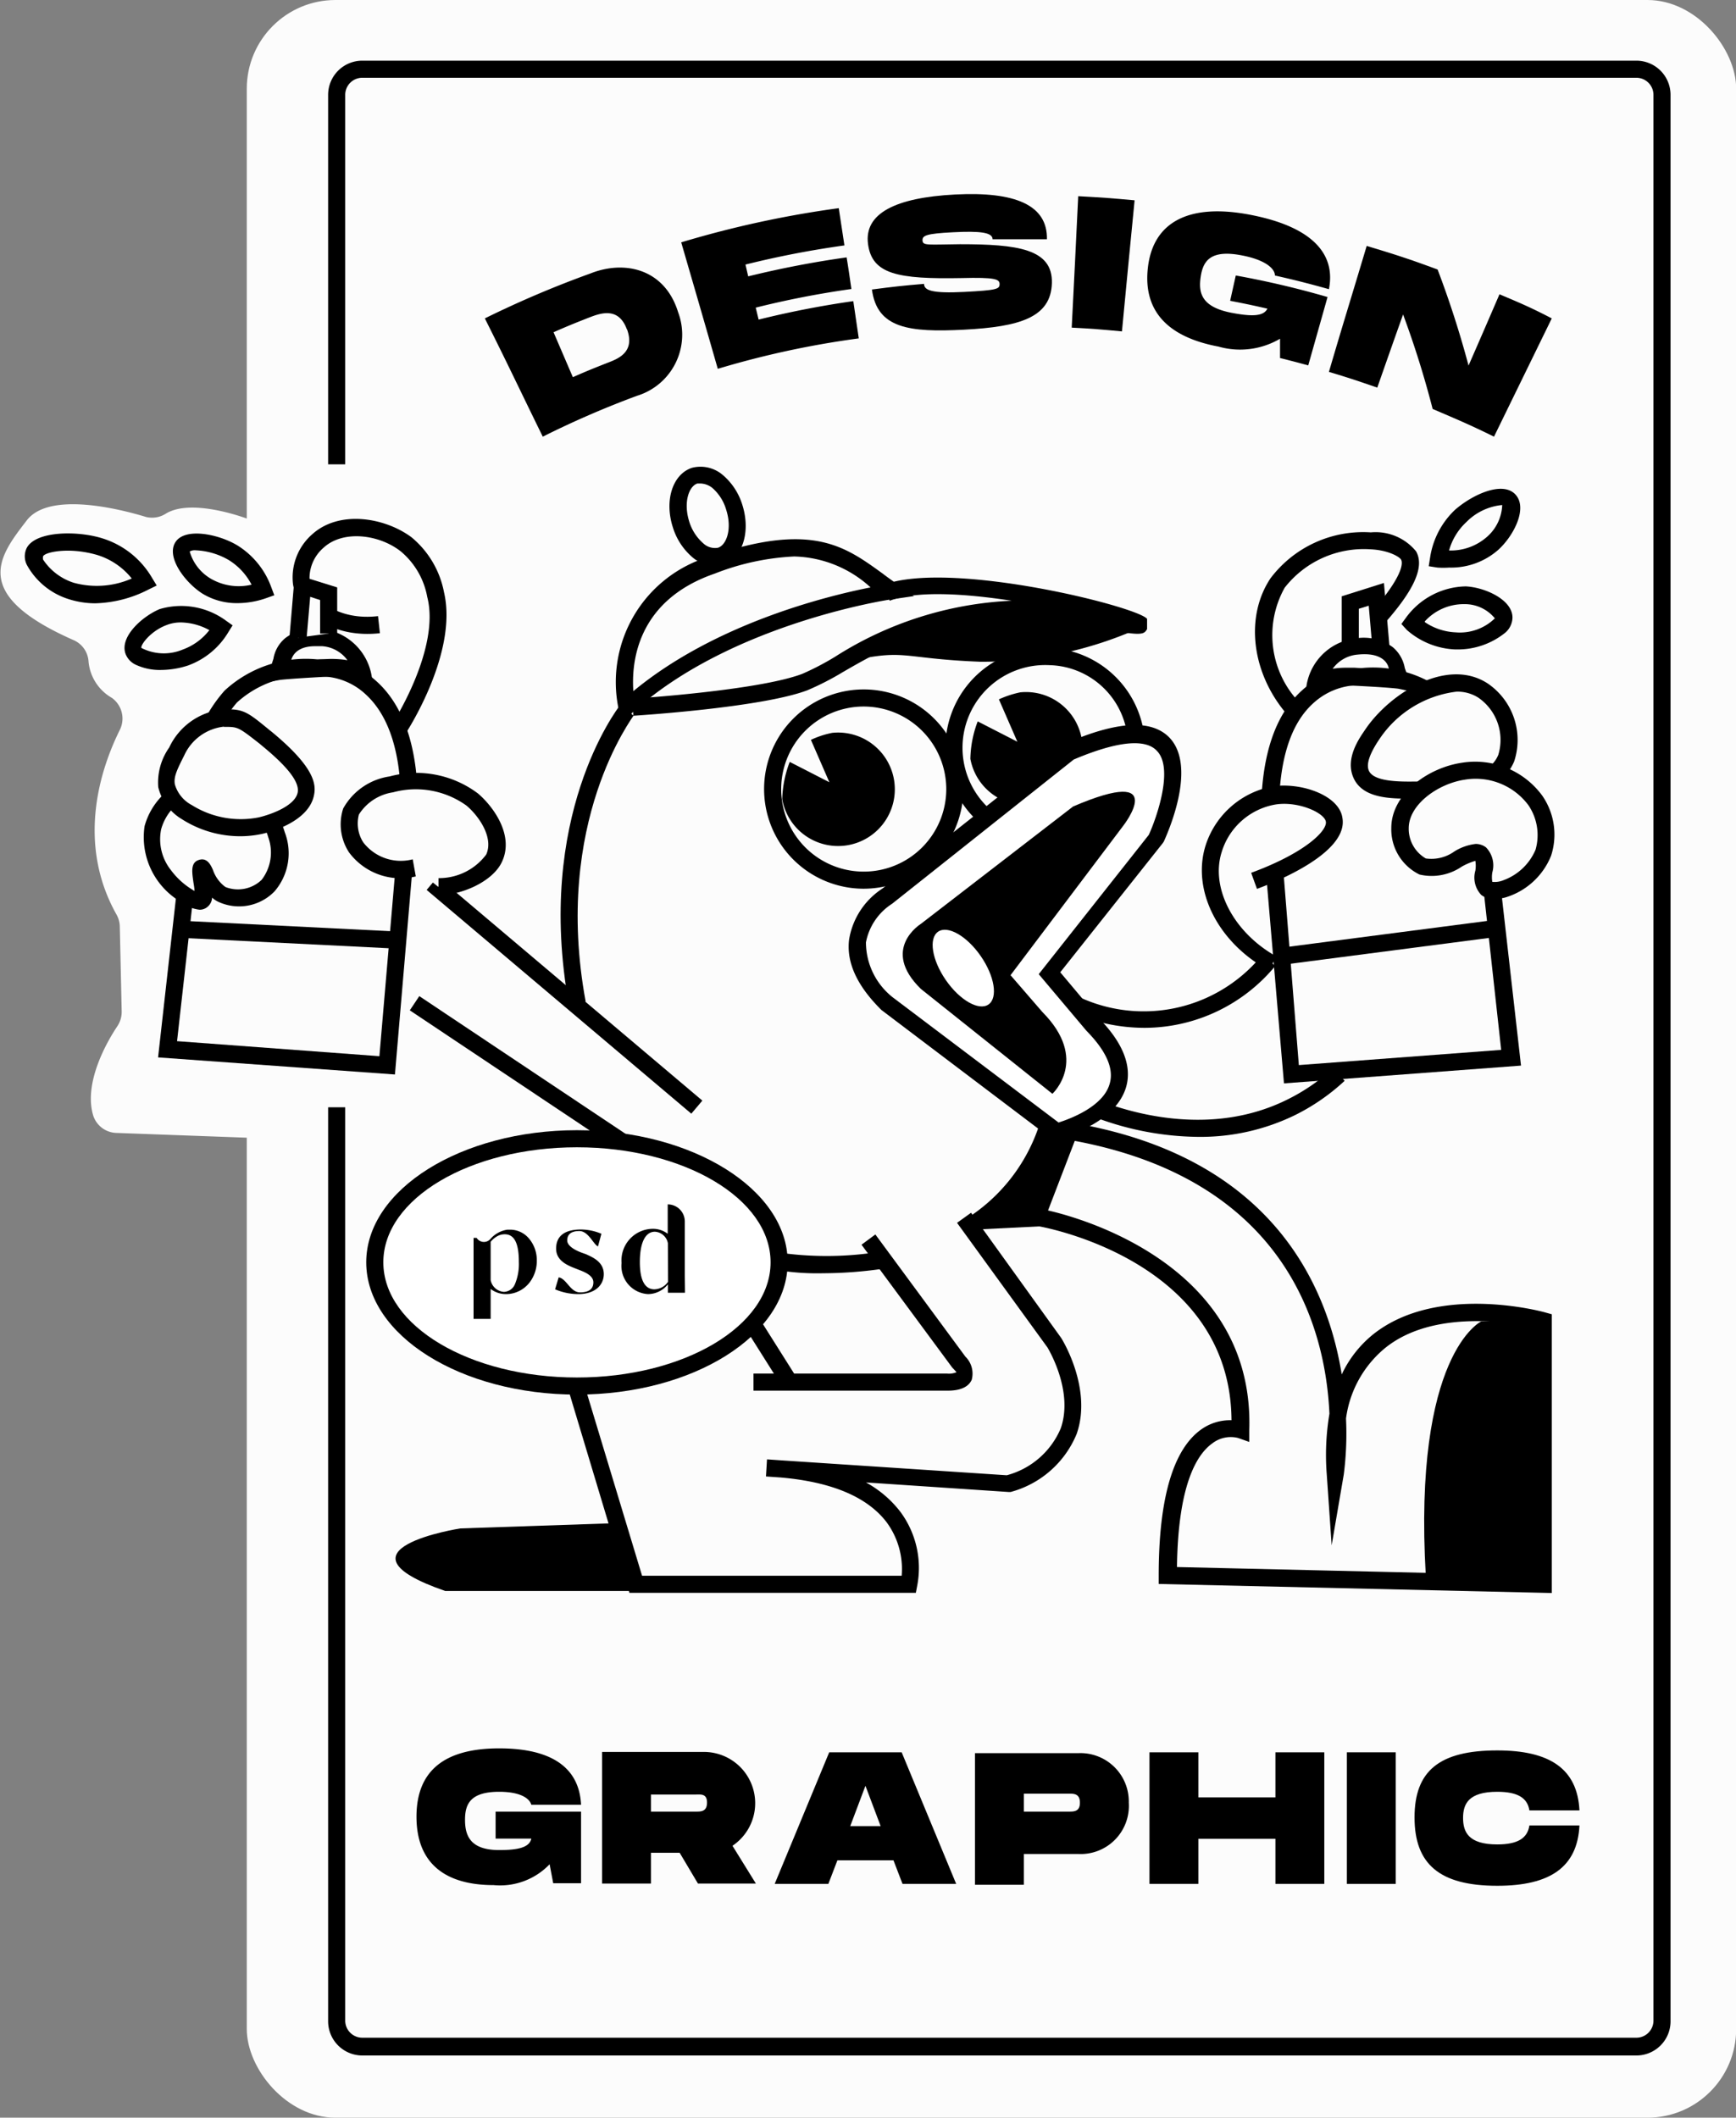 <svg xmlns="http://www.w3.org/2000/svg" viewBox="0 0 101.58 123.91"><rect x="0" y="0" width="101.58" height="123.91" fill="#808080" stroke="none"/><defs><style>.cls-1{fill:#fcfcfc;}.cls-2{fill:#fff;}</style></defs><g id="Calque_2" data-name="Calque 2"><g id="Etiquette_7" data-name="Etiquette 7"><g id="Fond"><rect class="cls-1" x="14.44" width="87.15" height="123.91" rx="5.19"/><path d="M95.75,120.27H21.2a2,2,0,0,1-2-2V64.79h1v53.44a1,1,0,0,0,1,1H95.75a1,1,0,0,0,1-1V5.55a1,1,0,0,0-1-1H21.2a1,1,0,0,0-1,1V27.17h-1V5.55a2,2,0,0,1,2-2H95.75a2,2,0,0,1,2,2V118.23A2,2,0,0,1,95.75,120.27Z"/><path class="cls-1" d="M14.47,30.35c-.89-.32-3.44-1.1-4.76-.3a1.49,1.49,0,0,1-1.16.2c-1.64-.5-5.72-1.5-7,.22-1.59,2.07-3.36,4.3,2.79,7a1.46,1.46,0,0,1,.84,1.23,2.73,2.73,0,0,0,1.36,2.13A1.49,1.49,0,0,1,7,42.73c-1.06,2.14-2.58,6.5-.19,10.77a1.49,1.49,0,0,1,.2.71l.11,4.95a1.51,1.51,0,0,1-.25.88c-.62.92-2,3.34-1.41,5.25a1.47,1.47,0,0,0,1.37,1l8.47.31a1.52,1.52,0,0,0,1.58-1.52V31.93a1.52,1.52,0,0,0-1.72-1.51h0A1.49,1.49,0,0,1,14.47,30.35Z"/></g><g id="Personnage"><path d="M55.41,81.37H44.09v-1H55.41a1.17,1.17,0,0,0,.56-.08s-.14-.16-.25-.27l-5.31-7.19.81-.6,5.27,7.15a1.39,1.39,0,0,1,.37,1.35C56.58,81.37,55.7,81.37,55.41,81.37Z"/><path d="M53.59,93.2H36.83L33.32,81.53c-.71-3.48-.27-5.84,1.29-7,2.81-2.19,8.11.3,8.34.41l.13.06,3.57,5.66-.85.53-3.41-5.41c-.8-.35-5.06-2.11-7.17-.46-1.23,1-1.55,3-.94,6L37.57,92.2H52.76a4.62,4.62,0,0,0-.88-3.13c-1.13-1.48-3.21-2.36-6.2-2.62l-.86-.06.06-1,.87.06,13.16.87a4.75,4.75,0,0,0,3.16-2.75c.77-2.21-.77-4.71-.78-4.73L56,71.55l.82-.59,5.27,7.32c.1.15,1.83,3,.91,5.62a5.8,5.8,0,0,1-3.87,3.4l-.1,0-8.36-.56a6.43,6.43,0,0,1,2,1.7,5.51,5.51,0,0,1,1,4.34Z"/><path d="M90.8,93.21l-23-.53v-.49c0-4.51.84-7.39,2.5-8.56a2.91,2.91,0,0,1,1.76-.53C72,73.84,61.24,71.83,60.77,71.75l.17-1c.13,0,12.51,2.33,12.16,12.94l0,.68-.65-.23a1.76,1.76,0,0,0-1.52.32c-.91.65-2,2.44-2.06,7.23l21,.49V77.69c-1.33-.3-6-1.12-8.84,1.2A6.44,6.44,0,0,0,78.76,83a18.77,18.77,0,0,1-.13,3.27l-.71,4.15-.29-4.2a14.57,14.57,0,0,1,.16-3.5c-.22-4.93-2.45-13.71-15.09-16l.18-1c11.46,2,14.77,9.38,15.63,14.7a6.63,6.63,0,0,1,1.82-2.33c3.74-3,9.85-1.37,10.11-1.29l.36.1Z"/><path d="M33.29,58.79c-2-11,2.8-17.27,3-17.54l.78.62c0,.07-4.75,6.2-2.8,16.74Z"/><rect x="32.53" y="48.1" width="1" height="20.28" transform="translate(-32.77 45.86) rotate(-49.79)"/><rect x="29.97" y="55.38" width="1" height="14.94" transform="translate(-38.72 53.29) rotate(-56.27)"/><path d="M48.16,74.5a14.4,14.4,0,0,1-3-.24l.21-1a19.66,19.66,0,0,0,6,0l.13,1A24.59,24.59,0,0,1,48.16,74.5Z"/><path d="M57.06,72.16l-.55-.83a10.25,10.25,0,0,0,4.29-5.47l1,.24A11.16,11.16,0,0,1,57.06,72.16Z"/><path d="M67,60.14a10.53,10.53,0,0,1-4.49-1l.47-.88a8.94,8.94,0,0,0,10.89-2.4l.75.66A9.94,9.94,0,0,1,67,60.14Z"/><path d="M70.11,66.52a17.44,17.44,0,0,1-6.35-1.27l.37-.93c1.87.76,6.71,2.27,11.23,0A11.25,11.25,0,0,0,78,62.5l.68.74a12.21,12.21,0,0,1-2.89,2A12.62,12.62,0,0,1,70.11,66.52Z"/><path d="M36.4,42.33l-.2-.83a7.66,7.66,0,0,1,5.3-8.93c6-2.06,7.92-.62,10.16,1,.26.2.53.39.81.59l1,.72-1.24.18c-.1,0-9.5,1.41-15.23,6.64Zm10.07-9.77a14.53,14.53,0,0,0-4.64,1c-4.57,1.57-4.89,5.2-4.77,6.88,4.75-3.93,11.24-5.55,13.88-6.07A6.84,6.84,0,0,0,46.47,32.56Z"/><path d="M37.06,41.88l-.06-1c.07,0,7.36-.47,9.94-1.45a15.82,15.82,0,0,0,1.92-1A20.93,20.93,0,0,1,59.2,35.15c-2.74-.42-5.56-.6-7.14,0l-.34-.94c3.94-1.44,14.81,1.27,15.4,2l0,.6c-.2.33-.28.46-3.31-.18-7.12-1.51-11.56,1-14.5,2.7a16.4,16.4,0,0,1-2.07,1.06C44.57,41.4,37.36,41.86,37.06,41.88Z"/><path d="M66.74,36.72a22.52,22.52,0,0,1-9.37,2c-4.85-.19-4.31-.83-8.09.07,0,0,5-2.79,7.87-3S64,35.59,66.74,36.72Z"/><path d="M41.82,33.11a2.08,2.08,0,0,1-1.3-.5,3.77,3.77,0,0,1-1.15-1.76c-.51-1.59,0-3.12,1.13-3.48a2,2,0,0,1,1.79.42,3.72,3.72,0,0,1,1.15,1.76c.5,1.59,0,3.12-1.13,3.48A1.62,1.62,0,0,1,41.82,33.11ZM41,28.29l-.19,0c-.51.16-.83,1.12-.48,2.23a2.77,2.77,0,0,0,.83,1.28,1,1,0,0,0,.85.25c.51-.16.84-1.12.48-2.23a2.68,2.68,0,0,0-.82-1.28A1.18,1.18,0,0,0,41,28.29Z"/><path d="M50.54,52a5.83,5.83,0,1,1,5.83-5.83A5.84,5.84,0,0,1,50.54,52Zm0-10.66a4.83,4.83,0,1,0,4.83,4.83A4.84,4.84,0,0,0,50.54,41.34Z"/><path d="M61.42,49.58A5.84,5.84,0,1,1,67,43.75,5.7,5.7,0,0,1,61.42,49.58Zm0-10.66A4.84,4.84,0,1,0,66,43.75,4.71,4.71,0,0,0,61.42,38.92Z"/><path d="M45.77,46.76a3.32,3.32,0,1,0,2.93-3.88,5.31,5.31,0,0,0-1.25.41l1.08,2.48-2.32-1.19A6.61,6.61,0,0,0,45.77,46.76Z"/><path d="M56.78,44.4a3.31,3.31,0,1,0,2.92-3.89,5.84,5.84,0,0,0-1.25.41l1.08,2.48-2.32-1.19A6.44,6.44,0,0,0,56.78,44.4Z"/><path class="cls-2" d="M61.42,57l6.22-7.88S71.92,40,62.57,44L51.89,52.49s-3.89,2.4,0,6.21l10,7.53s6.63-1.68,2.1-6.27Z"/><path d="M61.73,66.78,51.58,59.1Q49.45,57,49.68,55a4.4,4.4,0,0,1,1.94-3l10.75-8.51c3-1.3,5-1.41,6.05-.34,1.66,1.72-.12,5.64-.32,6.09l-.06.09-6,7.56,2.26,2.69c1.39,1.41,1.94,2.77,1.6,4-.62,2.2-3.83,3-4,3.07Zm1.1-22.34L52.2,52.88a3.45,3.45,0,0,0-1.53,2.26,4.11,4.11,0,0,0,1.56,3.21l9.71,7.33c.67-.21,2.65-.94,3-2.3.24-.87-.22-1.9-1.37-3.07L60.78,57l6.44-8.15c.46-1,1.47-3.89.48-4.91C67.22,43.41,66,43.1,62.83,44.44Z"/><path d="M59.13,57.06l6.6-8.75s2.79-3.58-2.94-1.12l-8.91,6.87s-2.38,1.47,0,3.8L61.58,64s2.18-2-.59-4.79Z"/><ellipse class="cls-2" cx="56.37" cy="56.64" rx="1.24" ry="2.59" transform="translate(-22.23 42.21) rotate(-34.73)"/><ellipse class="cls-2" cx="33.76" cy="73.86" rx="11.83" ry="7.23"/><path d="M33.76,81.6c-6.8,0-12.33-3.47-12.33-7.74S27,66.13,33.76,66.13s12.33,3.47,12.33,7.73S40.56,81.6,33.76,81.6Zm0-14.47c-6.25,0-11.33,3-11.33,6.73s5.08,6.74,11.33,6.74,11.33-3,11.33-6.74S40,67.13,33.76,67.13Z"/><polygon points="63.09 66.23 60.97 71.75 56.93 71.95 59.89 68.77 61.39 66.43 63.09 66.23"/><path d="M86.67,77.32s-4,1.88-3.24,14.9l6.56.1.14-15.07Z"/><path d="M36.12,89.12l-9.18.31s-7.91,1.23-.89,3.66h11.4Z"/><path class="cls-1" d="M23.37,42.55c.46-.71,2.84-4.74,2.08-7.74a5,5,0,0,0-1.72-2.94c-1.39-1.06-3.77-1.47-5.17-.19a2.87,2.87,0,0,0-1,2.49c.28,1.46,2.15,2.69,4.53,2.43"/><path d="M23.79,42.83,23,42.28s2.78-4.33,2-7.35a4.53,4.53,0,0,0-1.54-2.66c-1.26-1-3.38-1.28-4.53-.22a2.36,2.36,0,0,0-.81,2c.22,1.16,1.82,2.26,4,2l.11,1c-2.79.31-4.77-1.19-5.08-2.83a3.35,3.35,0,0,1,1.11-2.95c1.58-1.44,4.24-1,5.81.16a5.51,5.51,0,0,1,1.91,3.22C26.8,38.13,23.91,42.64,23.79,42.83Z"/><g id="Paint"><path d="M75.13,63.39,73.79,47.67c0-3.4.8-5.83,2.38-7.26a5,5,0,0,1,3.5-1.32,6.94,6.94,0,0,1,5.42,1.84,8.69,8.69,0,0,1,2.15,5.92L89,62.35Zm4.34-23.3a4,4,0,0,0-2.64,1.07c-1.36,1.24-2,3.42-2,6.47L76,62.32l11.84-.89L86.24,46.89c0-.11.1-3.31-1.86-5.26a6,6,0,0,0-4.69-1.53h-.22Z"/><path d="M77.42,40.49l-1,0a.78.78,0,0,1,0-.13,3.3,3.3,0,0,1,2.87-3,2.88,2.88,0,0,1,2.21.51,2.07,2.07,0,0,1,.7,1.22l.5,1.39-.87-.18s-.41-.07-2.62-.18c-1.36-.08-1.76.24-1.8.38Zm1.43-1.42.42,0,2,.12c0-.22-.24-1.05-1.81-.89a2,2,0,0,0-1.48.83A5.08,5.08,0,0,1,78.85,39.07Z"/><polygon points="80.3 37.87 80.09 35.44 79.51 35.62 79.51 37.59 78.51 37.59 78.51 34.89 80.98 34.11 81.3 37.78 80.3 37.87"/><path d="M85.25,38h-.1a4.57,4.57,0,0,1-2.83-1.14L82,36.51l.27-.37a4.43,4.43,0,0,1,3.5-1.83c1.15.06,2.76.8,2.73,1.85a1.2,1.2,0,0,1-.41.85A4.42,4.42,0,0,1,85.25,38Zm-1.88-1.6a3.48,3.48,0,0,0,1.81.6,2.93,2.93,0,0,0,2.29-.82,2.27,2.27,0,0,0-1.79-.83A3.07,3.07,0,0,0,83.37,36.36Z"/><path d="M84.79,33.21a5.11,5.11,0,0,1-.68,0l-.51-.08.08-.5a4.82,4.82,0,0,1,1.47-2.81c1-.87,2.75-1.69,3.51-.9s-.08,2.43-1,3.26A4.18,4.18,0,0,1,84.79,33.21Zm0-1h0A3.2,3.2,0,0,0,87,31.42a2.6,2.6,0,0,0,.9-1.87,3.38,3.38,0,0,0-2.1,1A3.57,3.57,0,0,0,84.79,32.21Z"/><path d="M23.11,62.87l-13.86-1L11,46.26a8.56,8.56,0,0,1,2.14-5.85,7,7,0,0,1,5.42-1.83,4.93,4.93,0,0,1,3.5,1.31c1.58,1.44,2.39,3.87,2.39,7.22ZM10.36,60.92l11.84.88,1.26-14.73c0-3-.69-5.18-2.05-6.43a3.88,3.88,0,0,0-2.79-1.06h-.07a6,6,0,0,0-4.69,1.53A7.78,7.78,0,0,0,12,46.29Z"/><path d="M20.82,40a.26.26,0,0,0,0-.07c-.06-.1-.48-.41-1.79-.33-2.21.12-2.61.18-2.63.18l-.84.15L16,38.54a2,2,0,0,1,.7-1.21,2.85,2.85,0,0,1,2.2-.52,3.32,3.32,0,0,1,2.88,3,.85.85,0,0,1,0,.13Zm-2.38-2.19c-1.2,0-1.39.71-1.42.91L19,38.57a5.61,5.61,0,0,1,1.33.06,2,2,0,0,0-1.47-.82Z"/><polyline class="cls-1" points="19.23 37.07 19.23 34.74 17.7 34.26 17.44 37.31"/><polygon points="17.94 37.35 16.94 37.27 17.25 33.6 19.73 34.37 19.73 37.07 18.73 37.07 18.73 35.11 18.15 34.92 17.94 37.35"/><path d="M9.44,39.2A3.32,3.32,0,0,1,8,38.92a1.16,1.16,0,0,1-.66-.68c-.34-1,1-2.18,2-2.6a4.43,4.43,0,0,1,3.89.68l.38.27-.25.4A4.54,4.54,0,0,1,11,38.94,5.15,5.15,0,0,1,9.44,39.2Zm1.16-2.78a2.26,2.26,0,0,0-.87.16c-.9.34-1.5,1.13-1.46,1.33a2.87,2.87,0,0,0,2.44.09,3.45,3.45,0,0,0,1.54-1.13A3.59,3.59,0,0,0,10.6,36.42Z"/><path d="M13.9,35.29a3.84,3.84,0,0,1-2.06-.56c-1-.64-2.13-2.12-1.58-3s2.5-.49,3.61.17a4.8,4.8,0,0,1,2,2.45l.18.48-.48.17A5.08,5.08,0,0,1,13.9,35.29ZM11.46,32.2a.59.59,0,0,0-.36.07,2.72,2.72,0,0,0,1.27,1.61,3.25,3.25,0,0,0,2.35.33,3.69,3.69,0,0,0-1.35-1.45A4.19,4.19,0,0,0,11.46,32.2Z"/><path d="M5.56,35.3A5.13,5.13,0,0,1,4,35.05a4.22,4.22,0,0,1-2.43-2,1.11,1.11,0,0,1,0-1c.55-1,3-1,4.42-.55A5.12,5.12,0,0,1,8.89,33.8l.28.46-.49.24A7.17,7.17,0,0,1,5.56,35.3ZM4,32.22c-.78,0-1.38.15-1.48.33a.51.51,0,0,0,0,.19,3.39,3.39,0,0,0,1.8,1.36,5.09,5.09,0,0,0,3.39-.25,4.14,4.14,0,0,0-2-1.37A6.27,6.27,0,0,0,4,32.22Z"/><rect x="75.09" y="54.65" width="12.1" height="1" transform="translate(-6.44 10.93) rotate(-7.41)"/><rect x="16.46" y="48.49" width="1" height="12.14" transform="matrix(0.05, -1, 1, 0.05, -38.34, 68.93)"/></g><path class="cls-1" d="M74.48,56.33c-2.85-1.57-4.17-4.47-3.45-6.73a4.54,4.54,0,0,1,3.57-3.1c1.48-.19,3.33.49,3.49,1.44s-1.73,2.51-4.69,3.6"/><path d="M74.23,56.77c-3-1.64-4.51-4.72-3.68-7.32a5.09,5.09,0,0,1,4-3.45c1.67-.21,3.82.56,4,1.86.35,2-3.75,3.69-5,4.15l-.34-.94c3.18-1.17,4.47-2.48,4.37-3s-1.61-1.2-2.93-1a4,4,0,0,0-3.16,2.77c-.68,2.11.7,4.74,3.21,6.13Z"/><path d="M75.23,41.71c-2-2.39-2.38-5.63-.89-7.87a6.79,6.79,0,0,1,5.87-2.69,3.06,3.06,0,0,1,2.65,1.11c.51.91-.11,2.28-1.94,4.32l-.74-.67c2-2.28,1.9-3,1.8-3.17s-.77-.56-1.81-.6a5.87,5.87,0,0,0-5,2.25A5.69,5.69,0,0,0,76,41.07Z"/><path class="cls-1" d="M88.13,44.36a3.51,3.51,0,0,0-1.36-4c-2.06-1.34-5.18.66-6.47,2.56-.28.41-1,1.55-.63,2.38s2,.9,3.1.89C84.49,46.23,87.37,46.22,88.13,44.36Z"/><path d="M82.58,46.73c-1.18,0-2.8,0-3.36-1.17s.34-2.39.67-2.88c1.41-2.09,4.77-4.25,7.16-2.69a4,4,0,0,1,1.55,4.56c-.9,2.17-4,2.18-5.83,2.18Zm2.65-6.26a6.34,6.34,0,0,0-4.51,2.77c-.59.87-.8,1.5-.61,1.88.31.62,1.79.62,2.66.61,1.59,0,4.26,0,4.9-1.56h0a3,3,0,0,0-1.17-3.35A2.28,2.28,0,0,0,85.23,40.47Z"/><path class="cls-1" d="M89.84,46.83a4.34,4.34,0,0,0-4.22-1.7c-1.71.25-3.69,1.59-3.7,3.32a2.45,2.45,0,0,0,1.32,2.25c1.31.48,2.73-1.23,3.4-.72s-.16,1.6.35,2,2.7-.42,3.31-2.09A3.59,3.59,0,0,0,89.84,46.83Z"/><path d="M87.45,52.6a1.2,1.2,0,0,1-.77-.23,1.47,1.47,0,0,1-.35-1.43,1.84,1.84,0,0,0,0-.57,3.7,3.7,0,0,0-.8.34,3.12,3.12,0,0,1-2.47.46,2.94,2.94,0,0,1-1.65-2.72c0-2,2.15-3.53,4.13-3.82a4.87,4.87,0,0,1,4.7,1.92,4,4,0,0,1,.52,3.52,4.17,4.17,0,0,1-2.67,2.44A2.6,2.6,0,0,1,87.45,52.6Zm-1.1-3.22a1,1,0,0,1,.6.2,1.51,1.51,0,0,1,.37,1.47,1.71,1.71,0,0,0,0,.55,1.34,1.34,0,0,0,.66-.1,3.25,3.25,0,0,0,1.87-1.78,3.11,3.11,0,0,0-.42-2.61h0a3.85,3.85,0,0,0-3.72-1.49c-1.55.23-3.27,1.44-3.28,2.83a2,2,0,0,0,1,1.78,2.31,2.31,0,0,0,1.67-.41A3,3,0,0,1,86.35,49.38Z"/><path class="cls-1" d="M25.63,51.88a3.92,3.92,0,0,0,3.27-1.65c.61-1.33-.54-2.81-1.28-3.44-2.15-1.85-6.35-1.12-7.1.68a2.44,2.44,0,0,0,.3,2.08,3.24,3.24,0,0,0,3.4,1.19"/><path d="M25.66,52.38h0v-1A3.44,3.44,0,0,0,28.45,50c.45-1-.44-2.26-1.15-2.86A5.08,5.08,0,0,0,23,46.36a2.86,2.86,0,0,0-2,1.3,2.06,2.06,0,0,0,.25,1.62,2.77,2.77,0,0,0,2.9,1l.18,1a3.75,3.75,0,0,1-3.91-1.41,3,3,0,0,1-.34-2.56,3.72,3.72,0,0,1,2.72-1.88,6,6,0,0,1,5.17,1c.87.74,2.14,2.43,1.4,4C28.83,51.59,27,52.38,25.66,52.38Z"/><path class="cls-1" d="M11.84,50.79c-.22.06.32,1.71-.05,1.91s-3.41-1.78-2.85-4.25a3.57,3.57,0,0,1,2.94-2.56,4.11,4.11,0,0,1,4.3,2.94,3.11,3.11,0,0,1-.47,3,2.43,2.43,0,0,1-2.72.51C12.17,51.86,12,50.74,11.84,50.79Z"/><path d="M11.68,53.23a2.51,2.51,0,0,1-1.34-.61,4.39,4.39,0,0,1-1.88-4.28A4.05,4.05,0,0,1,11.8,45.4a4.61,4.61,0,0,1,4.86,3.29,3.42,3.42,0,0,1-.6,3.47,2.89,2.89,0,0,1-3.32.59,1.5,1.5,0,0,1-.33-.23.75.75,0,0,1-.38.62A.73.73,0,0,1,11.68,53.23Zm.71-6.88a3.42,3.42,0,0,0-.44,0,3,3,0,0,0-2.52,2.17A2.9,2.9,0,0,0,10,50.91a4.44,4.44,0,0,0,1.38,1.22c0-.18-.05-.41-.07-.56-.08-.58-.16-1.12.35-1.26h0c.47-.14.68.32.8.59a2.06,2.06,0,0,0,.73,1,2,2,0,0,0,2.12-.42A2.62,2.62,0,0,0,15.7,49,3.68,3.68,0,0,0,12.39,46.35Z"/><path class="cls-1" d="M13.07,42a3.37,3.37,0,0,0-2.72,2c-.46.91-.71,1.4-.6,2,.31,1.68,3.17,2.83,5.45,2.34.15,0,2.45-.55,2.68-1.87.05-.33.32-1.1-2.3-3.24C14.2,42.09,14.09,42,13.07,42Z"/><path d="M14.08,48.93a6.35,6.35,0,0,1-3.44-1,3,3,0,0,1-1.38-1.87,3.55,3.55,0,0,1,.64-2.32,3.89,3.89,0,0,1,3.15-2.23h0c1.21-.05,1.43.15,2.76,1.24l.09.07c2.42,2,2.61,3,2.48,3.67-.29,1.66-2.79,2.25-3.08,2.31A6.08,6.08,0,0,1,14.08,48.93Zm-1-6.41a2.9,2.9,0,0,0-2.3,1.68c-.45.89-.62,1.27-.55,1.69a2,2,0,0,0,1,1.22,5.39,5.39,0,0,0,3.89.72c.59-.13,2.15-.64,2.3-1.47.11-.61-.61-1.52-2.13-2.76l-.08-.07c-1.28-1-1.28-1-2.09-1Z"/></g><path d="M29,106h5v4.19H32.37l-.21-1.11a4,4,0,0,1-3.28,1.22c-2.84,0-4.51-1.28-4.51-4s1.67-4,4.84-4S33.9,103.5,34,105.6H31.09c-.11-.39-.67-.76-1.88-.76-1.69,0-2,.72-2,1.64s.3,1.77,2,1.77c1.1,0,1.77-.15,1.88-.67H29Z"/><path d="M42.86,108l1.37,2.21H40.84l-1.07-1.8H38.09v1.8H35.23v-7.7h6.05A3,3,0,0,1,42.86,108Zm-4.77-2h2.64c.29,0,.64,0,.64-.53S41,105,40.73,105H38.09Z"/><path d="M52.28,108.85H49l-.53,1.38H45.33l3.19-7.7h4.24l3.19,7.7H52.81Zm-.75-2-.89-2.36-.89,2.36Z"/><path d="M66.05,105.48a2.82,2.82,0,0,1-2.95,3H59.91v1.8H57.05v-7.7H63.1A2.83,2.83,0,0,1,66.05,105.48Zm-2.86,0c0-.53-.35-.53-.64-.53H59.91V106h2.64C62.84,106,63.19,106,63.19,105.48Z"/><path d="M77.49,102.53v7.7H74.63v-2.64H70.12v2.64H67.26v-7.7h2.86v2.64h4.51v-2.64Z"/><path d="M81.67,110.23H78.81v-7.7h2.86Z"/><path d="M87.61,102.42c3.08,0,4.69,1.08,4.81,3.51H89.49c-.11-.72-.67-1.09-1.88-1.09-1.69,0-2,.72-2,1.53s.3,1.55,2,1.55c1.21,0,1.77-.37,1.88-1.11h2.93c-.12,2.44-1.72,3.53-4.81,3.53-3.39,0-4.84-1.28-4.84-4S84.22,102.42,87.61,102.42Z"/><path d="M31.41,73.75a2.06,2.06,0,0,1-.3,1.11,1.75,1.75,0,0,1-.95.77,1.71,1.71,0,0,1-.55.09,1.47,1.47,0,0,1-.9-.3v1.75h-1V72.43h.18a.5.5,0,0,0,.8.07,1.64,1.64,0,0,1,1-.55h.15a1.44,1.44,0,0,1,1.07.47A1.94,1.94,0,0,1,31.41,73.75Zm-1.05.08c0-1.19-.32-1.61-.83-1.61a.91.91,0,0,0-.41.1h0a1.37,1.37,0,0,0-.41.34v2.24a.85.85,0,0,0,.77.69.72.72,0,0,0,.65-.45A3.06,3.06,0,0,0,30.36,73.83Z"/><path d="M35.33,74.55c0,.63-.5,1.17-1.49,1.17a3.48,3.48,0,0,1-1.36-.28l.21-.7c.46.07.68.88,1.25.88s.78-.24.78-.59-.39-.56-.82-.72l-.28-.11c-.4-.16-1.08-.43-1.08-1.14S33,71.94,34,71.94a3.13,3.13,0,0,1,1.19.25l-.2.74c-.27-.12-.56-.9-1.09-.9s-.71.24-.71.55.43.56.83.71l.28.1C34.63,73.55,35.33,73.81,35.33,74.55Z"/><path d="M40.08,75.64h-1v-.49a1.5,1.5,0,0,1-1.16.57,1.65,1.65,0,0,1-1.55-1.82,1.85,1.85,0,0,1,1.81-2,1.42,1.42,0,0,1,.89.29h0V70.47a1,1,0,0,1,1,1v3.05C40.07,74.83,40.08,75.34,40.08,75.64Zm-1-2.9v0a.82.82,0,0,0-.76-.67c-.57,0-.88.66-.88,1.78s.33,1.59.85,1.59a1,1,0,0,0,.8-.44Z"/><g id="Text"><path d="M39.68,18.27a3.74,3.74,0,0,1-2.41,4.89,54.57,54.57,0,0,0-5.51,2.39c-1.36-2.77-2-4.15-3.39-6.92A60,60,0,0,1,34.55,16C36.59,15.19,38.91,15.76,39.68,18.27Zm-3,1c-.49-1.34-1.56-.94-2.21-.69-.84.33-1.26.5-2.08.86l1.13,2.63c.79-.35,1.19-.51,2-.83C36.15,21,37.18,20.62,36.69,19.27Z"/><path d="M43.62,15.48l.16.69a57.34,57.34,0,0,1,5.76-1.11c.12.74.17,1.11.28,1.85A53.7,53.7,0,0,0,44.22,18l.17.7a55.28,55.28,0,0,1,5.54-1.08l.32,2.18A53.12,53.12,0,0,0,42,21.58c-.86-3-1.28-4.44-2.14-7.4a60,60,0,0,1,9.22-2c.13.87.2,1.31.33,2.18A55.34,55.34,0,0,0,43.62,15.48Z"/><path d="M54.07,16.61c0,.37.43.57,2.36.47s2.06-.17,2.06-.46-.28-.4-2.22-.35c-3.74.07-5.25-.22-5.48-2s1.6-2.71,5.11-2.89S61.3,12,61.26,14c-1.28,0-1.91,0-3.18,0,0-.41-.75-.49-2.32-.41s-1.8.19-1.78.49.33.23,2.19.21c3.37,0,5.44.27,5.38,2.28s-1.89,2.55-5.13,2.72-5.1-.08-5.4-2.35C52.24,16.78,52.85,16.71,54.07,16.61Z"/><path d="M65.65,19.39c-1.17-.11-1.76-.16-2.94-.22.16-3.07.23-4.61.38-7.69,1.32.07,2,.12,3.3.24C66.09,14.79,65.94,16.32,65.65,19.39Z"/><path d="M72.31,16.12a52.9,52.9,0,0,1,5.37,1.26l-1.13,4c-.66-.18-1-.27-1.65-.43l0-1.13a4.61,4.61,0,0,1-3.6.46c-2.87-.54-4.44-2-4.13-4.64s2.38-3.77,6-3.07,5,2.29,4.59,4.35c-1.26-.35-1.89-.51-3.16-.8,0-.41-.57-.91-1.9-1.17-1.86-.37-2.3.31-2.44,1.23s0,1.77,1.79,2.12c1.15.22,1.88.23,2.11-.24-.87-.2-1.31-.29-2.18-.46Z"/><path d="M90.8,18.63l-3.38,6.92c-1.42-.7-2.14-1-3.59-1.62A55.87,55.87,0,0,0,82.1,18.4c-.61,1.71-.91,2.57-1.51,4.28-1.13-.39-1.69-.58-2.83-.92.88-3,1.33-4.42,2.21-7.37,1.67.5,2.5.77,4.15,1.38a57.29,57.29,0,0,1,1.81,5.62c.73-1.67,1.09-2.5,1.81-4.17C89,17.75,89.59,18,90.8,18.63Z"/></g></g></g></svg>
